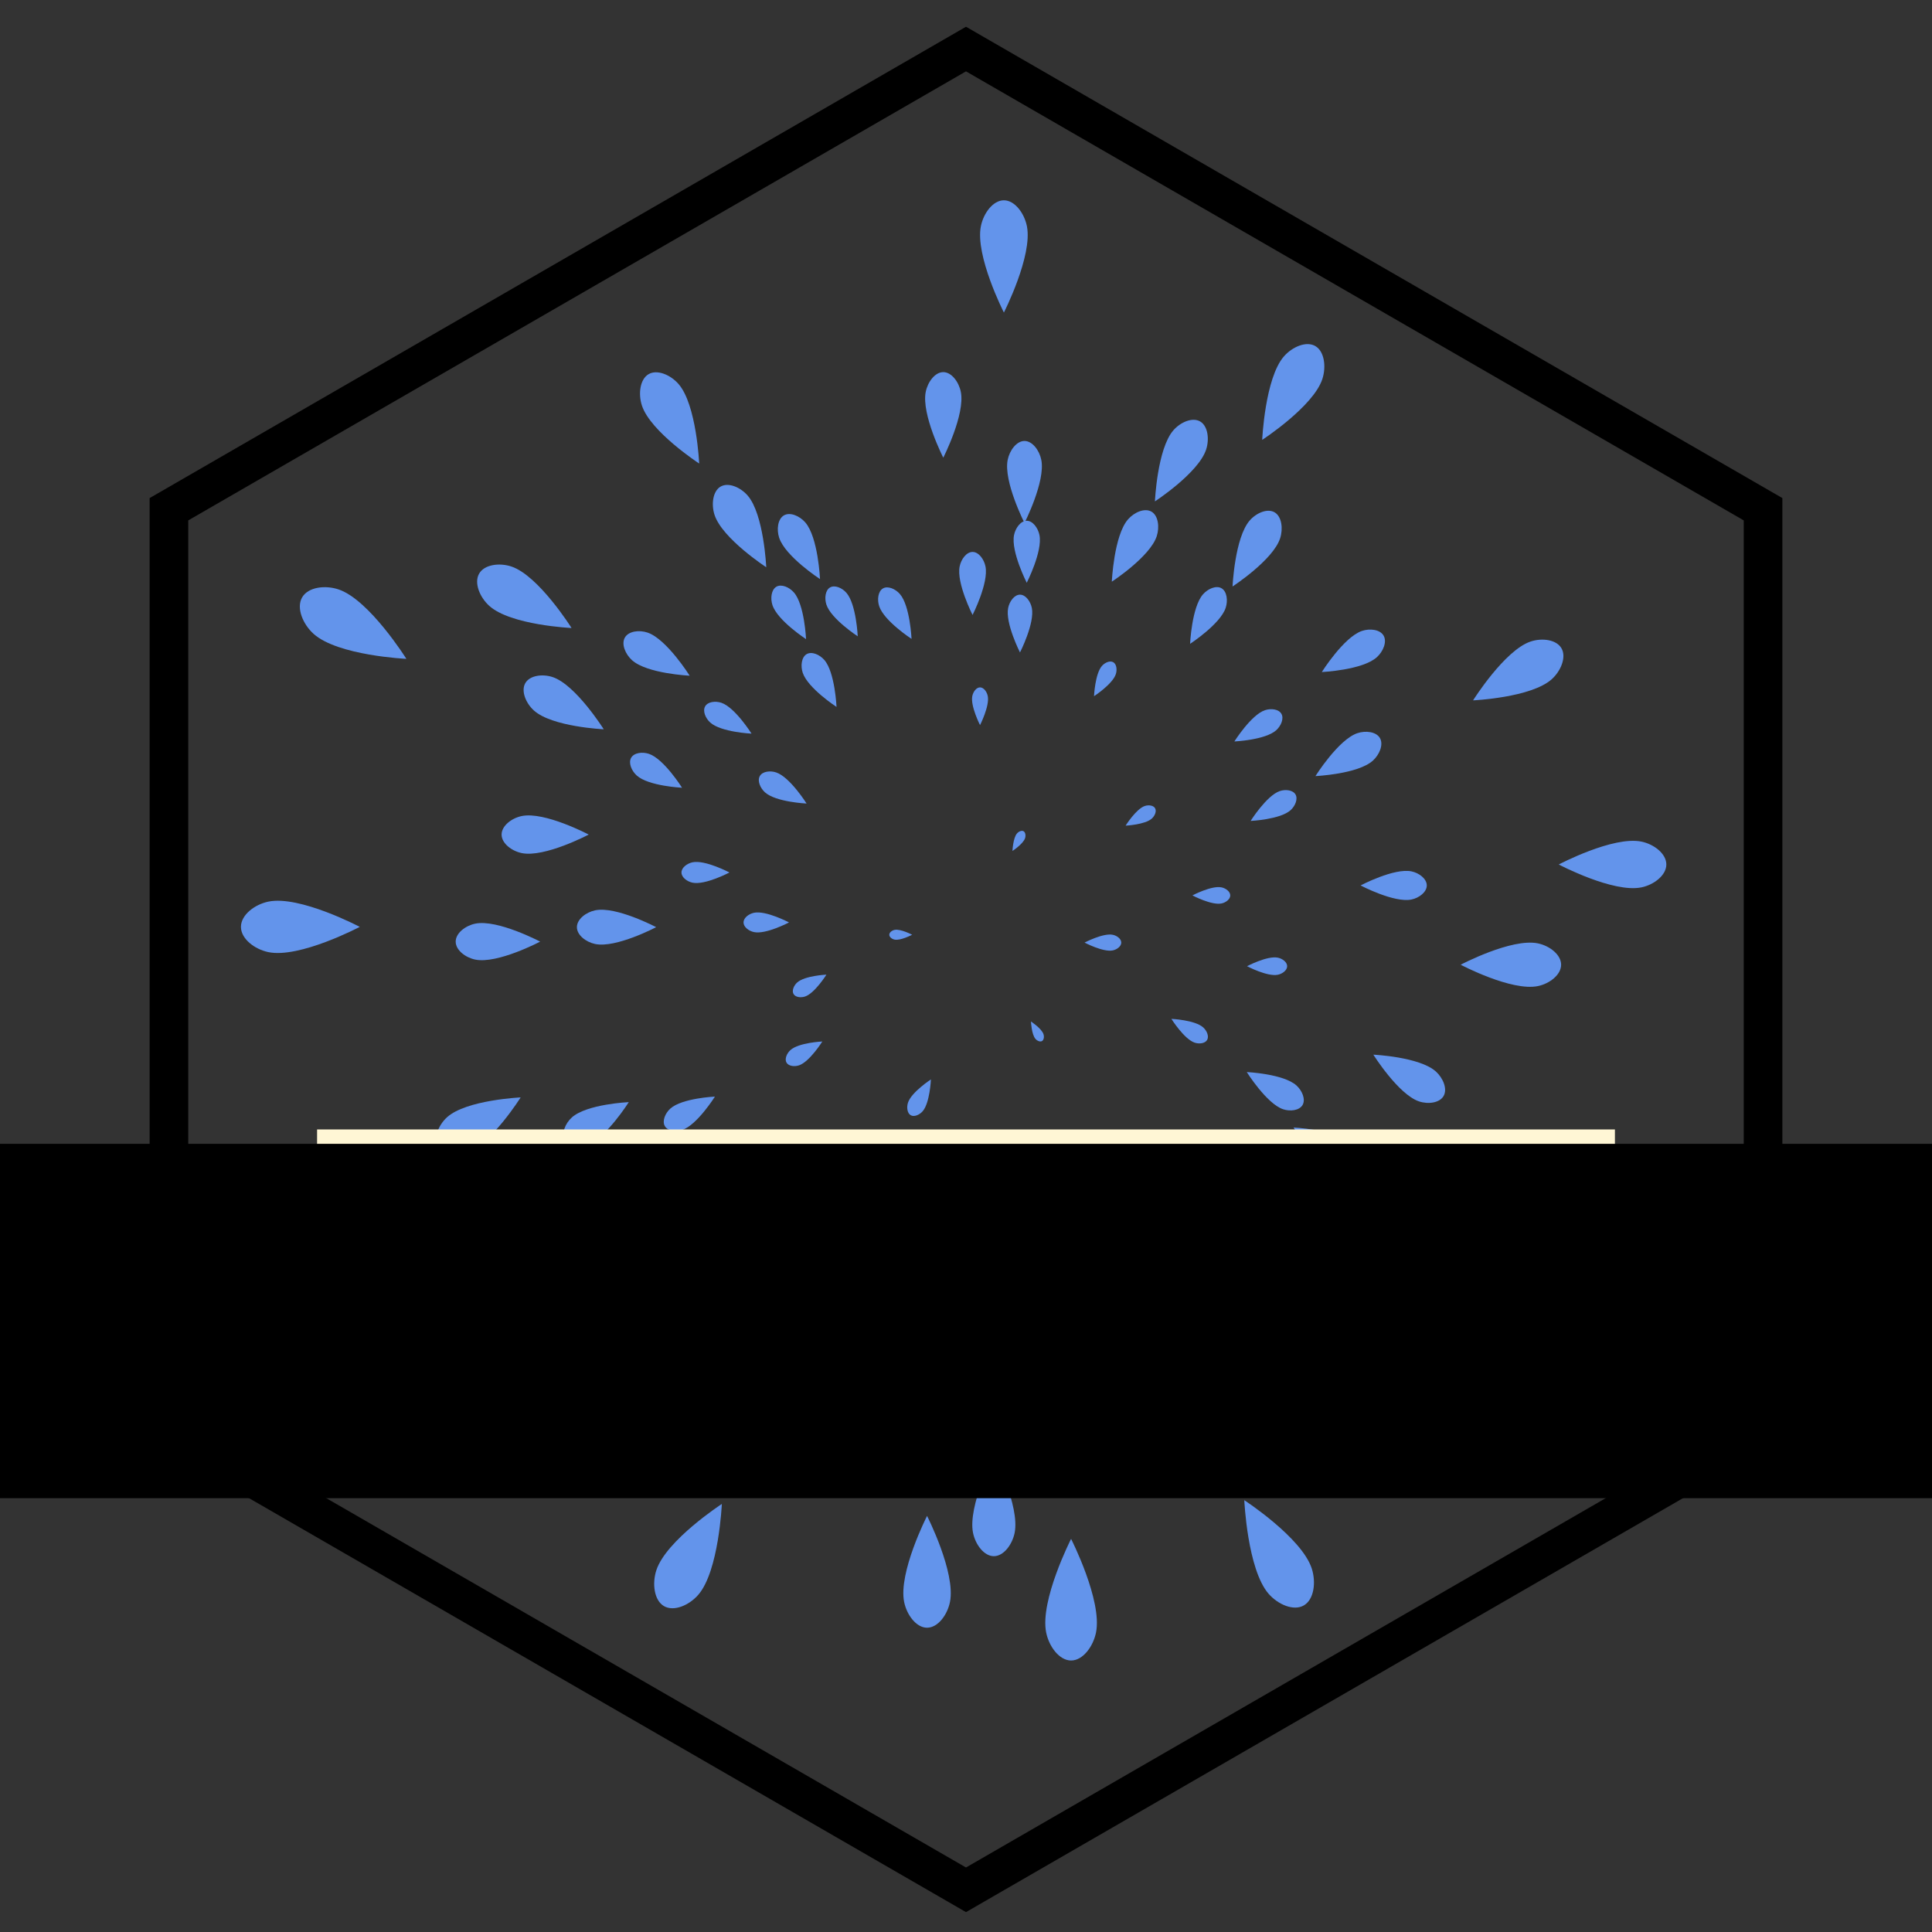 <?xml version="1.0" encoding="UTF-8" standalone="no"?>
<!-- Created with Inkscape (http://www.inkscape.org/) -->

<svg
   xmlns:dc="http://purl.org/dc/elements/1.1/"
   xmlns:cc="http://creativecommons.org/ns#"
   xmlns:rdf="http://www.w3.org/1999/02/22-rdf-syntax-ns#"
   xmlns:svg="http://www.w3.org/2000/svg"
   xmlns="http://www.w3.org/2000/svg"
   xmlns:xlink="http://www.w3.org/1999/xlink"
   xmlns:sodipodi="http://sodipodi.sourceforge.net/DTD/sodipodi-0.dtd"
   xmlns:inkscape="http://www.inkscape.org/namespaces/inkscape"
   width="200mm"
   height="200mm"
   viewBox="0 0 200 200"
   version="1.1"
   id="svg902"
   sodipodi:docname="RainmaprLogo.svg"
   inkscape:version="0.92.3 (2405546, 2018-03-11)">
  <rect x="0" y="0" width="200" height="200" fill="#333333" stroke="none"/>
  <defs
     id="defs896">
    <clipPath
       clipPathUnits="userSpaceOnUse"
       id="clipPath1568">
      <path
         sodipodi:type="star"
         style="fill:#ffffff;fill-opacity:1;stroke:#000000;stroke-width:18.898;stroke-miterlimit:4;stroke-dasharray:none;stroke-opacity:1"
         id="path1570"
         sodipodi:sides="6"
         sodipodi:cx="387.14285"
         sodipodi:cy="374.47693"
         sodipodi:r1="360.10202"
         sodipodi:r2="311.85751"
         sodipodi:arg1="1.5707963"
         sodipodi:arg2="2.0943951"
         inkscape:flatsided="true"
         inkscape:rounded="0"
         inkscape:randomized="0"
         d="m 387.143,734.579 -311.858,-180.051 -1e-5,-360.102 311.857,-180.051 311.858,180.051 10e-6,360.102 z"
         inkscape:transform-center-x="1.2571428e-06"
         clip-path="none"
         transform="matrix(0.352,0.352,-0.352,0.352,264.38,-24.39)" />
    </clipPath>
    <clipPath
       id="clipPath1568-7"
       clipPathUnits="userSpaceOnUse">
      <path
         transform="matrix(0.352,0.352,-0.352,0.352,264.38,-24.39)"
         clip-path="none"
         inkscape:transform-center-x="1.2571428e-06"
         d="m 387.143,734.579 -311.858,-180.051 -1e-5,-360.102 311.857,-180.051 311.858,180.051 10e-6,360.102 z"
         inkscape:randomized="0"
         inkscape:rounded="0"
         inkscape:flatsided="true"
         sodipodi:arg2="2.0943951"
         sodipodi:arg1="1.5707963"
         sodipodi:r2="311.85751"
         sodipodi:r1="360.10202"
         sodipodi:cy="374.47693"
         sodipodi:cx="387.14285"
         sodipodi:sides="6"
         id="path1570-5"
         style="fill:#ffffff;fill-opacity:1;stroke:#000000;stroke-width:18.898;stroke-miterlimit:4;stroke-dasharray:none;stroke-opacity:1"
         sodipodi:type="star" />
    </clipPath>
  </defs>
  <sodipodi:namedview
     id="base"
     pagecolor="#ffffff"
     bordercolor="#666666"
     borderopacity="1.0"
     inkscape:pageopacity="0.0"
     inkscape:pageshadow="2"
     inkscape:zoom="0.5"
     inkscape:cx="383.00023"
     inkscape:cy="324.80363"
     inkscape:document-units="mm"
     inkscape:current-layer="layer1"
     showgrid="false"
     inkscape:window-width="1920"
     inkscape:window-height="1055"
     inkscape:window-x="0"
     inkscape:window-y="0"
     inkscape:window-maximized="1"
     inkscape:snap-text-baseline="true" />
  <g
     inkscape:label="Ebene 1"
     inkscape:groupmode="layer"
     id="layer1"
     transform="translate(0,-97)">
    <path
       sodipodi:type="star"
       style="fill:none;fill-opacity:1;stroke:#000000;stroke-width:4;stroke-miterlimit:4;stroke-dasharray:none;stroke-opacity:1"
       id="path904-0"
       sodipodi:sides="6"
       sodipodi:cx="100"
       sodipodi:cy="197.35464"
       sodipodi:r1="95.276993"
       sodipodi:r2="82.512299"
       sodipodi:arg1="1.5707963"
       sodipodi:arg2="2.0943951"
       inkscape:flatsided="true"
       inkscape:rounded="0"
       inkscape:randomized="0"
       d="m 100,292.632 -82.512,-47.639 -2e-6,-95.277 82.512,-47.639 82.512,47.639 1e-5,95.277 z"
       inkscape:transform-center-x="1.2571428e-06"
       clip-path="none" />
    <g
       id="g8767"
       transform="matrix(1.546,0,0,1.574,-51.586,-76.34)"
       style="fill:#6394eb;fill-opacity:1">
      <path
         inkscape:transform-center-y="26.59073"
         inkscape:tile-y0="97.399818"
         inkscape:tile-x0="98.967531"
         inkscape:tile-h="4.7816316"
         inkscape:tile-w="2.0649337"
         inkscape:tile-cy="73.199904"
         inkscape:tile-cx="99.999998"
         sodipodi:nodetypes="cazac"
         inkscape:connector-curvature="0"
         id="rect7079"
         d="m 100,194.4 c 0,0 1.255,2.421 0.998,3.679 -0.114,0.555 -0.527,1.102 -0.998,1.102 -0.47,0 -0.884,-0.547 -0.998,-1.102 C 98.745,196.821 100,194.4 100,194.4 Z"
         style="opacity:1;fill:#6394eb;fill-opacity:1;stroke:#000000;stroke-width:0;stroke-miterlimit:4;stroke-dasharray:none;stroke-opacity:1" />
      <use
         height="100%"
         width="100%"
         inkscape:transform-center-y="91.421762"
         inkscape:transform-center-x="-73.278386"
         id="use8526"
         transform="matrix(1.397,0,0,1.397,-39.786,-65.781)"
         xlink:href="#rect7079"
         inkscape:tiled-clone-of="#rect7079"
         y="0"
         x="0"
         style="fill:#6394eb;fill-opacity:1" />
      <use
         height="100%"
         width="100%"
         inkscape:transform-center-y="74.463891"
         inkscape:transform-center-x="-63.080612"
         id="use8528"
         transform="matrix(0.72,0.416,-0.416,0.72,100.044,7.161)"
         xlink:href="#rect7079"
         inkscape:tiled-clone-of="#rect7079"
         y="0"
         x="0"
         style="fill:#6394eb;fill-opacity:1" />
      <use
         height="100%"
         width="100%"
         inkscape:transform-center-y="77.057205"
         inkscape:transform-center-x="-35.597548"
         id="use8530"
         transform="matrix(0.837,1.449,-1.449,0.837,263.539,-117.014)"
         xlink:href="#rect7079"
         inkscape:tiled-clone-of="#rect7079"
         y="0"
         x="0"
         style="fill:#6394eb;fill-opacity:1" />
      <use
         height="100%"
         width="100%"
         inkscape:transform-center-y="54.193851"
         inkscape:transform-center-x="-64.856883"
         id="use8532"
         transform="matrix(0,0.32,-0.32,0,156.652,139.604)"
         xlink:href="#rect7079"
         inkscape:tiled-clone-of="#rect7079"
         y="0"
         x="0"
         style="fill:#6394eb;fill-opacity:1" />
      <use
         height="100%"
         width="100%"
         inkscape:transform-center-y="44.722025"
         inkscape:transform-center-x="-56.288213"
         id="use8534"
         transform="matrix(-0.378,0.655,-0.655,-0.378,252.508,170.958)"
         xlink:href="#rect7079"
         inkscape:tiled-clone-of="#rect7079"
         y="0"
         x="0"
         style="fill:#6394eb;fill-opacity:1" />
      <use
         height="100%"
         width="100%"
         inkscape:transform-center-y="34.530229"
         inkscape:transform-center-x="-63.26365"
         id="use8536"
         transform="matrix(-0.672,0.388,-0.388,-0.672,233.428,243.813)"
         xlink:href="#rect7079"
         inkscape:tiled-clone-of="#rect7079"
         y="0"
         x="0"
         style="fill:#6394eb;fill-opacity:1" />
      <use
         height="100%"
         width="100%"
         inkscape:transform-center-y="11.349811"
         inkscape:transform-center-x="-72.852511"
         id="use8538"
         transform="matrix(-1.544,0,0,-1.544,254.988,430.836)"
         xlink:href="#rect7079"
         inkscape:tiled-clone-of="#rect7079"
         y="0"
         x="0"
         style="fill:#6394eb;fill-opacity:1" />
      <use
         height="100%"
         width="100%"
         inkscape:transform-center-y="27.975092"
         inkscape:transform-center-x="-89.614925"
         id="use8540"
         transform="matrix(-1.02,-0.589,0.589,-1.02,103.397,405.887)"
         xlink:href="#rect7079"
         inkscape:tiled-clone-of="#rect7079"
         y="0"
         x="0"
         style="fill:#6394eb;fill-opacity:1" />
      <use
         height="100%"
         width="100%"
         inkscape:transform-center-y="40.55557"
         inkscape:transform-center-x="-97.050162"
         id="use8542"
         transform="matrix(-0.522,-0.904,0.904,-0.522,-2.089,353.047)"
         xlink:href="#rect7079"
         inkscape:tiled-clone-of="#rect7079"
         y="0"
         x="0"
         style="fill:#6394eb;fill-opacity:1" />
      <use
         height="100%"
         width="100%"
         inkscape:transform-center-y="52.9679"
         inkscape:transform-center-x="-114.3182"
         id="use8544"
         transform="matrix(0,-1.507,1.507,0,-155.221,317.683)"
         xlink:href="#rect7079"
         inkscape:tiled-clone-of="#rect7079"
         y="0"
         x="0"
         style="fill:#6394eb;fill-opacity:1" />
      <use
         height="100%"
         width="100%"
         inkscape:transform-center-y="67.609077"
         inkscape:transform-center-x="-95.286951"
         id="use8546"
         transform="matrix(0.483,-0.836,0.836,0.483,-90.836,173.987)"
         xlink:href="#rect7079"
         inkscape:tiled-clone-of="#rect7079"
         y="0"
         x="0"
         style="fill:#6394eb;fill-opacity:1" />
      <use
         height="100%"
         width="100%"
         inkscape:transform-center-y="89.442681"
         inkscape:transform-center-x="-94.832016"
         id="use8548"
         transform="matrix(1.4,-0.808,0.808,1.4,-175.23,7.786)"
         xlink:href="#rect7079"
         inkscape:tiled-clone-of="#rect7079"
         y="0"
         x="0"
         style="fill:#6394eb;fill-opacity:1" />
      <use
         height="100%"
         width="100%"
         inkscape:transform-center-y="81.705635"
         inkscape:transform-center-x="-73.708931"
         id="use8550"
         transform="matrix(1.005,0,0,1.005,-0.026,-4.866)"
         xlink:href="#rect7079"
         inkscape:tiled-clone-of="#rect7079"
         y="0"
         x="0"
         style="fill:#6394eb;fill-opacity:1" />
      <use
         height="100%"
         width="100%"
         inkscape:transform-center-y="79.997418"
         inkscape:transform-center-x="-58.761292"
         id="use8552"
         transform="matrix(0.921,0.532,-0.532,0.921,96.394,-40.253)"
         xlink:href="#rect7079"
         inkscape:tiled-clone-of="#rect7079"
         y="0"
         x="0"
         style="fill:#6394eb;fill-opacity:1" />
      <use
         height="100%"
         width="100%"
         inkscape:transform-center-y="64.794629"
         inkscape:transform-center-x="-54.502481"
         id="use8554"
         transform="matrix(0.405,0.702,-0.702,0.405,177.208,33.316)"
         xlink:href="#rect7079"
         inkscape:tiled-clone-of="#rect7079"
         y="0"
         x="0"
         style="fill:#6394eb;fill-opacity:1" />
      <use
         height="100%"
         width="100%"
         inkscape:transform-center-y="52.549143"
         inkscape:transform-center-x="-41.492313"
         id="use8556"
         transform="matrix(0,1.183,-1.183,0,299.511,53.756)"
         xlink:href="#rect7079"
         inkscape:tiled-clone-of="#rect7079"
         y="0"
         x="0"
         style="fill:#6394eb;fill-opacity:1" />
      <use
         height="100%"
         width="100%"
         inkscape:transform-center-y="34.552106"
         inkscape:transform-center-x="-39.082035"
         id="use8558"
         transform="matrix(-0.747,1.295,-1.295,-0.747,398.087,167.147)"
         xlink:href="#rect7079"
         inkscape:tiled-clone-of="#rect7079"
         y="0"
         x="0"
         style="fill:#6394eb;fill-opacity:1" />
      <use
         height="100%"
         width="100%"
         inkscape:transform-center-y="35.057283"
         inkscape:transform-center-x="-62.877197"
         id="use8560"
         transform="matrix(-0.726,0.419,-0.419,-0.726,243.435,255.855)"
         xlink:href="#rect7079"
         inkscape:tiled-clone-of="#rect7079"
         y="0"
         x="0"
         style="fill:#6394eb;fill-opacity:1" />
      <use
         height="100%"
         width="100%"
         inkscape:transform-center-y="31.842654"
         inkscape:transform-center-x="-73.1334"
         id="use8562"
         transform="matrix(-0.867,0,0,-0.867,185.19,319.117)"
         xlink:href="#rect7079"
         inkscape:tiled-clone-of="#rect7079"
         y="0"
         x="0"
         style="fill:#6394eb;fill-opacity:1" />
      <use
         height="100%"
         width="100%"
         inkscape:transform-center-y="19.573651"
         inkscape:transform-center-x="-93.488001"
         id="use8564"
         transform="matrix(-1.29,-0.745,0.745,-1.29,102.056,464.333)"
         xlink:href="#rect7079"
         inkscape:tiled-clone-of="#rect7079"
         y="0"
         x="0"
         style="fill:#6394eb;fill-opacity:1" />
      <use
         height="100%"
         width="100%"
         inkscape:transform-center-y="48.585996"
         inkscape:transform-center-x="-84.344604"
         id="use8566"
         transform="matrix(-0.239,-0.413,0.413,-0.239,52.35,252.19)"
         xlink:href="#rect7079"
         inkscape:tiled-clone-of="#rect7079"
         y="0"
         x="0"
         style="fill:#6394eb;fill-opacity:1" />
      <use
         height="100%"
         width="100%"
         inkscape:transform-center-y="52.628494"
         inkscape:transform-center-x="-87.99218"
         id="use8568"
         transform="matrix(0,-0.53,0.53,0,10.179,222.017)"
         xlink:href="#rect7079"
         inkscape:tiled-clone-of="#rect7079"
         y="0"
         x="0"
         style="fill:#6394eb;fill-opacity:1" />
      <use
         height="100%"
         width="100%"
         inkscape:transform-center-y="67.22934"
         inkscape:transform-center-x="-94.567002"
         id="use8570"
         transform="matrix(0.452,-0.782,0.782,0.452,-80.37,170.966)"
         xlink:href="#rect7079"
         inkscape:tiled-clone-of="#rect7079"
         y="0"
         x="0"
         style="fill:#6394eb;fill-opacity:1" />
      <use
         height="100%"
         width="100%"
         inkscape:transform-center-y="61.211423"
         inkscape:transform-center-x="-78.254943"
         id="use8572"
         transform="matrix(0.269,-0.155,0.155,0.269,45.368,140.515)"
         xlink:href="#rect7079"
         inkscape:tiled-clone-of="#rect7079"
         y="0"
         x="0"
         style="fill:#6394eb;fill-opacity:1" />
      <use
         height="100%"
         width="100%"
         inkscape:transform-center-y="94.778017"
         inkscape:transform-center-x="-73.13143"
         id="use8574"
         transform="matrix(1.538,0,0,1.538,-58.357,-89.161)"
         xlink:href="#rect7079"
         inkscape:tiled-clone-of="#rect7079"
         y="0"
         x="0"
         style="fill:#6394eb;fill-opacity:1" />
      <use
         height="100%"
         width="100%"
         inkscape:transform-center-y="83.691289"
         inkscape:transform-center-x="-55.882065"
         id="use8576"
         transform="matrix(1.171,0.676,-0.676,1.171,96.117,-98.919)"
         xlink:href="#rect7079"
         inkscape:tiled-clone-of="#rect7079"
         y="0"
         x="0"
         style="fill:#6394eb;fill-opacity:1" />
      <use
         height="100%"
         width="100%"
         inkscape:transform-center-y="68.784281"
         inkscape:transform-center-x="-49.080401"
         id="use8578"
         transform="matrix(0.517,0.896,-0.896,0.517,197.953,-7.493)"
         xlink:href="#rect7079"
         inkscape:tiled-clone-of="#rect7079"
         y="0"
         x="0"
         style="fill:#6394eb;fill-opacity:1" />
      <use
         height="100%"
         width="100%"
         inkscape:transform-center-y="52.548942"
         inkscape:transform-center-x="-44.406172"
         id="use8580"
         transform="matrix(0,1.11,-1.11,0,293.088,60.105)"
         xlink:href="#rect7079"
         inkscape:tiled-clone-of="#rect7079"
         y="0"
         x="0"
         style="fill:#6394eb;fill-opacity:1" />
      <use
         height="100%"
         width="100%"
         inkscape:transform-center-y="32.243689"
         inkscape:transform-center-x="-33.935862"
         id="use8582"
         transform="matrix(-0.844,1.461,-1.461,-0.844,428.997,171.432)"
         xlink:href="#rect7079"
         inkscape:tiled-clone-of="#rect7079"
         y="0"
         x="0"
         style="fill:#6394eb;fill-opacity:1" />
      <use
         height="100%"
         width="100%"
         inkscape:transform-center-y="35.129845"
         inkscape:transform-center-x="-63.170491"
         id="use8584"
         transform="matrix(-0.694,0.401,-0.401,-0.694,241.759,246.96)"
         xlink:href="#rect7079"
         inkscape:tiled-clone-of="#rect7079"
         y="0"
         x="0"
         style="fill:#6394eb;fill-opacity:1" />
      <use
         height="100%"
         width="100%"
         inkscape:transform-center-y="39.755254"
         inkscape:transform-center-x="-73.809812"
         id="use8586"
         transform="matrix(-0.519,0,0,-0.519,150.89,258.71)"
         xlink:href="#rect7079"
         inkscape:tiled-clone-of="#rect7079"
         y="0"
         x="0"
         style="fill:#6394eb;fill-opacity:1" />
      <use
         height="100%"
         width="100%"
         inkscape:transform-center-y="22.860749"
         inkscape:transform-center-x="-91.071241"
         id="use8588"
         transform="matrix(-1.099,-0.634,0.634,-1.099,97.351,420.148)"
         xlink:href="#rect7079"
         inkscape:tiled-clone-of="#rect7079"
         y="0"
         x="0"
         style="fill:#6394eb;fill-opacity:1" />
      <use
         height="100%"
         width="100%"
         inkscape:transform-center-y="36.269968"
         inkscape:transform-center-x="-107.07904"
         id="use8590"
         transform="matrix(-0.715,-1.239,1.239,-0.715,-37.358,419.085)"
         xlink:href="#rect7079"
         inkscape:tiled-clone-of="#rect7079"
         y="0"
         x="0"
         style="fill:#6394eb;fill-opacity:1" />
      <use
         height="100%"
         width="100%"
         inkscape:transform-center-y="54.314526"
         inkscape:transform-center-x="-89.043063"
         id="use8592"
         transform="matrix(0,-0.562,0.562,0,7.615,229.873)"
         xlink:href="#rect7079"
         inkscape:tiled-clone-of="#rect7079"
         y="0"
         x="0"
         style="fill:#6394eb;fill-opacity:1" />
      <use
         height="100%"
         width="100%"
         inkscape:transform-center-y="60.226471"
         inkscape:transform-center-x="-87.065284"
         id="use8594"
         transform="matrix(0.289,-0.501,0.501,0.289,-14.491,171.055)"
         xlink:href="#rect7079"
         inkscape:tiled-clone-of="#rect7079"
         y="0"
         x="0"
         style="fill:#6394eb;fill-opacity:1" />
      <use
         height="100%"
         width="100%"
         inkscape:transform-center-y="83.229235"
         inkscape:transform-center-x="-90.575503"
         id="use8596"
         transform="matrix(1.126,-0.65,0.65,1.126,-125.844,42.054)"
         xlink:href="#rect7079"
         inkscape:tiled-clone-of="#rect7079"
         y="0"
         x="0"
         style="fill:#6394eb;fill-opacity:1" />
      <use
         height="100%"
         width="100%"
         inkscape:transform-center-y="87.941041"
         inkscape:transform-center-x="-73.239221"
         id="use8598"
         transform="matrix(1.224,0,0,1.224,-25.189,-37.922)"
         xlink:href="#rect7079"
         inkscape:tiled-clone-of="#rect7079"
         y="0"
         x="0"
         style="fill:#6394eb;fill-opacity:1" />
      <use
         height="100%"
         width="100%"
         inkscape:transform-center-y="83.111863"
         inkscape:transform-center-x="-57.382134"
         id="use8600"
         transform="matrix(1.066,0.615,-0.615,1.066,103.673,-70.183)"
         xlink:href="#rect7079"
         inkscape:tiled-clone-of="#rect7079"
         y="0"
         x="0"
         style="fill:#6394eb;fill-opacity:1" />
      <use
         height="100%"
         width="100%"
         inkscape:transform-center-y="72.498555"
         inkscape:transform-center-x="-42.392106"
         id="use8602"
         transform="matrix(0.668,1.158,-1.158,0.668,226.546,-63.357)"
         xlink:href="#rect7079"
         inkscape:tiled-clone-of="#rect7079"
         y="0"
         x="0"
         style="fill:#6394eb;fill-opacity:1" />
      <use
         height="100%"
         width="100%"
         inkscape:transform-center-y="52.663307"
         inkscape:transform-center-x="-55.333757"
         id="use8604"
         transform="matrix(0,0.672,-0.672,0,212.848,100.309)"
         xlink:href="#rect7079"
         inkscape:tiled-clone-of="#rect7079"
         y="0"
         x="0"
         style="fill:#6394eb;fill-opacity:1" />
      <use
         height="100%"
         width="100%"
         inkscape:transform-center-y="43.126395"
         inkscape:transform-center-x="-55.551225"
         id="use8606"
         transform="matrix(-0.375,0.65,-0.65,-0.375,247.55,166.277)"
         xlink:href="#rect7079"
         inkscape:tiled-clone-of="#rect7079"
         y="0"
         x="0"
         style="fill:#6394eb;fill-opacity:1" />
      <use
         height="100%"
         width="100%"
         inkscape:transform-center-y="34.304283"
         inkscape:transform-center-x="-62.591035"
         id="use8608"
         transform="matrix(-0.721,0.416,-0.416,-0.721,240.311,250.725)"
         xlink:href="#rect7079"
         inkscape:tiled-clone-of="#rect7079"
         y="0"
         x="0"
         style="fill:#6394eb;fill-opacity:1" />
      <use
         height="100%"
         width="100%"
         inkscape:transform-center-y="31.233848"
         inkscape:transform-center-x="-73.502487"
         id="use8610"
         transform="matrix(-0.853,0,0,-0.853,187.418,314.279)"
         xlink:href="#rect7079"
         inkscape:tiled-clone-of="#rect7079"
         y="0"
         x="0"
         style="fill:#6394eb;fill-opacity:1" />
      <use
         height="100%"
         width="100%"
         inkscape:transform-center-y="47.959325"
         inkscape:transform-center-x="-77.652249"
         id="use8612"
         transform="matrix(-0.271,-0.156,0.156,-0.271,97.935,234.376)"
         xlink:href="#rect7079"
         inkscape:tiled-clone-of="#rect7079"
         y="0"
         x="0"
         style="fill:#6394eb;fill-opacity:1" />
      <use
         height="100%"
         width="100%"
         inkscape:transform-center-y="44.601694"
         inkscape:transform-center-x="-90.924021"
         id="use8614"
         transform="matrix(-0.363,-0.629,0.629,-0.363,31.132,297.585)"
         xlink:href="#rect7079"
         inkscape:tiled-clone-of="#rect7079"
         y="0"
         x="0"
         style="fill:#6394eb;fill-opacity:1" />
      <use
         height="100%"
         width="100%"
         inkscape:transform-center-y="55.036303"
         inkscape:transform-center-x="-87.171586"
         id="use8616"
         transform="matrix(0,-0.514,0.514,0,6.068,223.52)"
         xlink:href="#rect7079"
         inkscape:tiled-clone-of="#rect7079"
         y="0"
         x="0"
         style="fill:#6394eb;fill-opacity:1" />
      <use
         height="100%"
         width="100%"
         inkscape:transform-center-y="77.608832"
         inkscape:transform-center-x="-112.4008"
         id="use8618"
         transform="matrix(0.846,-1.465,1.465,0.846,-234.344,175.389)"
         xlink:href="#rect7079"
         inkscape:tiled-clone-of="#rect7079"
         y="0"
         x="0"
         style="fill:#6394eb;fill-opacity:1" />
      <use
         height="100%"
         width="100%"
         inkscape:transform-center-y="92.851146"
         inkscape:transform-center-x="-95.332879"
         id="use8620"
         transform="matrix(1.447,-0.835,0.835,1.447,-190.339,10.995)"
         xlink:href="#rect7079"
         inkscape:tiled-clone-of="#rect7079"
         y="0"
         x="0"
         style="fill:#6394eb;fill-opacity:1" />
      <use
         height="100%"
         width="100%"
         inkscape:transform-center-y="88.492035"
         inkscape:transform-center-x="-74.018162"
         id="use8622"
         transform="matrix(1.309,0,0,1.309,-29.596,-53.929)"
         xlink:href="#rect7079"
         inkscape:tiled-clone-of="#rect7079"
         y="0"
         x="0"
         style="fill:#6394eb;fill-opacity:1" />
      <use
         height="100%"
         width="100%"
         inkscape:transform-center-y="92.675743"
         inkscape:transform-center-x="-51.643353"
         id="use8624"
         transform="matrix(1.405,0.811,-0.811,1.405,98.86,-145.192)"
         xlink:href="#rect7079"
         inkscape:tiled-clone-of="#rect7079"
         y="0"
         x="0"
         style="fill:#6394eb;fill-opacity:1" />
      <use
         height="100%"
         width="100%"
         inkscape:transform-center-y="74.371679"
         inkscape:transform-center-x="-41.538481"
         id="use8626"
         transform="matrix(0.707,1.224,-1.224,0.707,240.074,-67.558)"
         xlink:href="#rect7079"
         inkscape:tiled-clone-of="#rect7079"
         y="0"
         x="0"
         style="fill:#6394eb;fill-opacity:1" />
      <use
         height="100%"
         width="100%"
         inkscape:transform-center-y="53.332065"
         inkscape:transform-center-x="-28.818203"
         id="use8628"
         transform="matrix(0,1.664,-1.664,0,380.938,4.686)"
         xlink:href="#rect7079"
         inkscape:tiled-clone-of="#rect7079"
         y="0"
         x="0"
         style="fill:#6394eb;fill-opacity:1" />
      <use
         height="100%"
         width="100%"
         inkscape:transform-center-y="38.693524"
         inkscape:transform-center-x="-49.043027"
         id="use8630"
         transform="matrix(-0.524,0.908,-0.908,-0.524,308.463,165.632)"
         xlink:href="#rect7079"
         inkscape:tiled-clone-of="#rect7079"
         y="0"
         x="0"
         style="fill:#6394eb;fill-opacity:1" />
      <use
         height="100%"
         width="100%"
         inkscape:transform-center-y="22.234668"
         inkscape:transform-center-x="-54.694954"
         id="use8632"
         transform="matrix(-1.229,0.709,-0.709,-1.229,340.914,308.63)"
         xlink:href="#rect7079"
         inkscape:tiled-clone-of="#rect7079"
         y="0"
         x="0"
         style="fill:#6394eb;fill-opacity:1" />
      <use
         height="100%"
         width="100%"
         inkscape:transform-center-y="25.131768"
         inkscape:transform-center-x="-74.300007"
         id="use8634"
         transform="matrix(-1.128,0,0,-1.128,214.767,363.805)"
         xlink:href="#rect7079"
         inkscape:tiled-clone-of="#rect7079"
         y="0"
         x="0"
         style="fill:#6394eb;fill-opacity:1" />
      <use
         height="100%"
         width="100%"
         inkscape:transform-center-y="33.004413"
         inkscape:transform-center-x="-85.578444"
         id="use8636"
         transform="matrix(-0.764,-0.441,0.441,-0.764,103.725,345.092)"
         xlink:href="#rect7079"
         inkscape:tiled-clone-of="#rect7079"
         y="0"
         x="0"
         style="fill:#6394eb;fill-opacity:1" />
      <use
         height="100%"
         width="100%"
         inkscape:transform-center-y="43.530842"
         inkscape:transform-center-x="-91.618477"
         id="use8638"
         transform="matrix(-0.38,-0.659,0.659,-0.38,25.911,298.664)"
         xlink:href="#rect7079"
         inkscape:tiled-clone-of="#rect7079"
         y="0"
         x="0"
         style="fill:#6394eb;fill-opacity:1" />
      <use
         height="100%"
         width="100%"
         inkscape:transform-center-y="54.306706"
         inkscape:transform-center-x="-97.924885"
         id="use8640"
         transform="matrix(0,-0.927,0.927,0,-55.737,261.061)"
         xlink:href="#rect7079"
         inkscape:tiled-clone-of="#rect7079"
         y="0"
         x="0"
         style="fill:#6394eb;fill-opacity:1" />
      <use
         height="100%"
         width="100%"
         inkscape:transform-center-y="69.024672"
         inkscape:transform-center-x="-99.556482"
         id="use8642"
         transform="matrix(0.553,-0.959,0.959,0.553,-115.082,173.739)"
         xlink:href="#rect7079"
         inkscape:tiled-clone-of="#rect7079"
         y="0"
         x="0"
         style="fill:#6394eb;fill-opacity:1" />
      <use
         height="100%"
         width="100%"
         inkscape:transform-center-y="73.876328"
         inkscape:transform-center-x="-85.456748"
         id="use8644"
         transform="matrix(0.738,-0.426,0.426,0.738,-46.659,85.99)"
         xlink:href="#rect7079"
         inkscape:tiled-clone-of="#rect7079"
         y="0"
         x="0"
         style="fill:#6394eb;fill-opacity:1" />
      <use
         height="100%"
         width="100%"
         inkscape:transform-center-y="86.666079"
         inkscape:transform-center-x="-74.206018"
         id="use8646"
         transform="matrix(1.288,0,0,1.288,-24.167,-53.016)"
         xlink:href="#rect7079"
         inkscape:tiled-clone-of="#rect7079"
         y="0"
         x="0"
         style="fill:#6394eb;fill-opacity:1" />
      <use
         height="100%"
         width="100%"
         inkscape:transform-center-y="66.297236"
         inkscape:transform-center-x="-66.178133"
         id="use8648"
         transform="matrix(0.492,0.284,-0.284,0.492,101.712,57.074)"
         xlink:href="#rect7079"
         inkscape:tiled-clone-of="#rect7079"
         y="0"
         x="0"
         style="fill:#6394eb;fill-opacity:1" />
      <use
         height="100%"
         width="100%"
         inkscape:transform-center-y="62.189716"
         inkscape:transform-center-x="-60.332064"
         id="use8650"
         transform="matrix(0.29,0.502,-0.502,0.29,157.019,72.048)"
         xlink:href="#rect7079"
         inkscape:tiled-clone-of="#rect7079"
         y="0"
         x="0"
         style="fill:#6394eb;fill-opacity:1" />
      <use
         height="100%"
         width="100%"
         inkscape:transform-center-y="52.48794"
         inkscape:transform-center-x="-41.434528"
         id="use8652"
         transform="matrix(0,1.22,-1.22,0,309.955,43.015)"
         xlink:href="#rect7079"
         inkscape:tiled-clone-of="#rect7079"
         y="0"
         x="0"
         style="fill:#6394eb;fill-opacity:1" />
      <use
         height="100%"
         width="100%"
         inkscape:transform-center-y="36.71362"
         inkscape:transform-center-x="-44.141658"
         id="use8654"
         transform="matrix(-0.634,1.099,-1.099,-0.634,350.839,171.44)"
         xlink:href="#rect7079"
         inkscape:tiled-clone-of="#rect7079"
         y="0"
         x="0"
         style="fill:#6394eb;fill-opacity:1" />
      <use
         height="100%"
         width="100%"
         inkscape:transform-center-y="31.735468"
         inkscape:transform-center-x="-60.210312"
         id="use8656"
         transform="matrix(-0.876,0.506,-0.506,-0.876,274.242,267.907)"
         xlink:href="#rect7079"
         inkscape:tiled-clone-of="#rect7079"
         y="0"
         x="0"
         style="fill:#6394eb;fill-opacity:1" />
      <use
         height="100%"
         width="100%"
         inkscape:transform-center-y="33.702456"
         inkscape:transform-center-x="-73.599998"
         id="use8658"
         transform="matrix(-0.795,0,0,-0.795,181.166,307.586)"
         xlink:href="#rect7079"
         inkscape:tiled-clone-of="#rect7079"
         y="0"
         x="0"
         style="fill:#6394eb;fill-opacity:1" />
      <use
         height="100%"
         width="100%"
         inkscape:transform-center-y="29.568963"
         inkscape:transform-center-x="-87.881562"
         id="use8660"
         transform="matrix(-0.963,-0.556,0.556,-0.963,96.028,391.19)"
         xlink:href="#rect7079"
         inkscape:tiled-clone-of="#rect7079"
         y="0"
         x="0"
         style="fill:#6394eb;fill-opacity:1" />
      <use
         height="100%"
         width="100%"
         inkscape:transform-center-y="39.51564"
         inkscape:transform-center-x="-97.358464"
         id="use8662"
         transform="matrix(-0.5,-0.866,0.866,-0.5,3.525,338.126)"
         xlink:href="#rect7079"
         inkscape:tiled-clone-of="#rect7079"
         y="0"
         x="0"
         style="fill:#6394eb;fill-opacity:1" />
      <use
         height="100%"
         width="100%"
         inkscape:transform-center-y="55.127651"
         inkscape:transform-center-x="-110.2672"
         id="use8664"
         transform="matrix(0,-1.407,1.407,0,-142.348,314.276)"
         xlink:href="#rect7079"
         inkscape:tiled-clone-of="#rect7079"
         y="0"
         x="0"
         style="fill:#6394eb;fill-opacity:1" />
      <use
         height="100%"
         width="100%"
         inkscape:transform-center-y="68.171054"
         inkscape:transform-center-x="-100.4288"
         id="use8666"
         transform="matrix(0.568,-0.984,0.984,0.568,-122.763,167.472)"
         xlink:href="#rect7079"
         inkscape:tiled-clone-of="#rect7079"
         y="0"
         x="0"
         style="fill:#6394eb;fill-opacity:1" />
      <use
         height="100%"
         width="100%"
         inkscape:transform-center-y="80.271991"
         inkscape:transform-center-x="-90.58335"
         id="use8668"
         transform="matrix(1.046,-0.604,0.604,1.046,-102.621,48.213)"
         xlink:href="#rect7079"
         inkscape:tiled-clone-of="#rect7079"
         y="0"
         x="0"
         style="fill:#6394eb;fill-opacity:1" />
      <use
         height="100%"
         width="100%"
         inkscape:transform-center-y="96.915976"
         inkscape:transform-center-x="-73.961789"
         id="use8670"
         transform="matrix(1.673,0,0,1.673,-62.213,-113.894)"
         xlink:href="#rect7079"
         inkscape:tiled-clone-of="#rect7079"
         y="0"
         x="0"
         style="fill:#6394eb;fill-opacity:1" />
      <use
         height="100%"
         width="100%"
         inkscape:transform-center-y="91.029507"
         inkscape:transform-center-x="-52.717182"
         id="use8672"
         transform="matrix(1.362,0.786,-0.786,1.362,98.343,-143.441)"
         xlink:href="#rect7079"
         inkscape:tiled-clone-of="#rect7079"
         y="0"
         x="0"
         style="fill:#6394eb;fill-opacity:1" />
      <use
         height="100%"
         width="100%"
         inkscape:transform-center-y="60.414884"
         inkscape:transform-center-x="-60.735661"
         id="use8674"
         transform="matrix(0.266,0.461,-0.461,0.266,151.724,76.417)"
         xlink:href="#rect7079"
         inkscape:tiled-clone-of="#rect7079"
         y="0"
         x="0"
         style="fill:#6394eb;fill-opacity:1" />
      <use
         height="100%"
         width="100%"
         inkscape:transform-center-y="53.204723"
         inkscape:transform-center-x="-56.680494"
         id="use8676"
         transform="matrix(0,0.637,-0.637,0,210.032,107.094)"
         xlink:href="#rect7079"
         inkscape:tiled-clone-of="#rect7079"
         y="0"
         x="0"
         style="fill:#6394eb;fill-opacity:1" />
      <use
         height="100%"
         width="100%"
         inkscape:transform-center-y="42.827105"
         inkscape:transform-center-x="-54.32744"
         id="use8678"
         transform="matrix(-0.412,0.713,-0.713,-0.412,258.844,170.728)"
         xlink:href="#rect7079"
         inkscape:tiled-clone-of="#rect7079"
         y="0"
         x="0"
         style="fill:#6394eb;fill-opacity:1" />
      <use
         height="100%"
         width="100%"
         inkscape:transform-center-y="24.760902"
         inkscape:transform-center-x="-56.257281"
         id="use8680"
         transform="matrix(-1.109,0.64,-0.64,-1.109,319.991,299.023)"
         xlink:href="#rect7079"
         inkscape:tiled-clone-of="#rect7079"
         y="0"
         x="0"
         style="fill:#6394eb;fill-opacity:1" />
      <use
         height="100%"
         width="100%"
         inkscape:transform-center-y="22.308297"
         inkscape:transform-center-x="-73.468051"
         id="use8682"
         transform="matrix(-1.177,0,0,-1.177,214.229,369.037)"
         xlink:href="#rect7079"
         inkscape:tiled-clone-of="#rect7079"
         y="0"
         x="0"
         style="fill:#6394eb;fill-opacity:1" />
      <use
         height="100%"
         width="100%"
         inkscape:transform-center-y="40.005365"
         inkscape:transform-center-x="-80.633201"
         id="use8684"
         transform="matrix(-0.467,-0.27,0.27,-0.467,100.835,273.699)"
         xlink:href="#rect7079"
         inkscape:tiled-clone-of="#rect7079"
         y="0"
         x="0"
         style="fill:#6394eb;fill-opacity:1" />
    </g>
    <rect
       style="opacity:1;fill:#fff6d5;fill-opacity:1;stroke:#000000;stroke-width:0;stroke-miterlimit:4;stroke-dasharray:none;stroke-opacity:1"
       id="rect1582"
       width="134.352"
       height="32.067"
       x="32.824"
       y="213.92"
       ry="0" />
    <flowRoot
       xml:space="preserve"
       id="flowRoot1572"
       style="font-style:normal;font-variant:normal;font-weight:normal;font-stretch:normal;font-size:40px;line-height:1.25;font-family:'Noto Serif Sinhala';-inkscape-font-specification:'Noto Serif Sinhala';letter-spacing:0px;word-spacing:0px;fill:#000000;fill-opacity:1;stroke:none"
       transform="matrix(0.493,0,0,0.493,-87.07,-28.399)"><flowRegion
         id="flowRegion1574"
         style="font-style:normal;font-variant:normal;font-weight:normal;font-stretch:normal;font-family:'Noto Serif Sinhala';-inkscape-font-specification:'Noto Serif Sinhala';fill:#000000;fill-opacity:1"><rect
           id="rect1576"
           width="487.016"
           height="74.405"
           x="133.735"
           y="494.539"
           style="font-style:normal;font-variant:normal;font-weight:normal;font-stretch:normal;font-family:'Noto Serif Sinhala';-inkscape-font-specification:'Noto Serif Sinhala';fill:#000000;fill-opacity:1" /></flowRegion><flowPara
         id="flowPara1578"
         style="font-style:normal;font-variant:normal;font-weight:normal;font-stretch:normal;font-size:53.333px;font-family:'Noto Serif Sinhala';-inkscape-font-specification:'Noto Serif Sinhala';text-align:center;text-anchor:middle;fill:#000000;fill-opacity:1">rainmapr</flowPara></flowRoot>  </g>
</svg>
